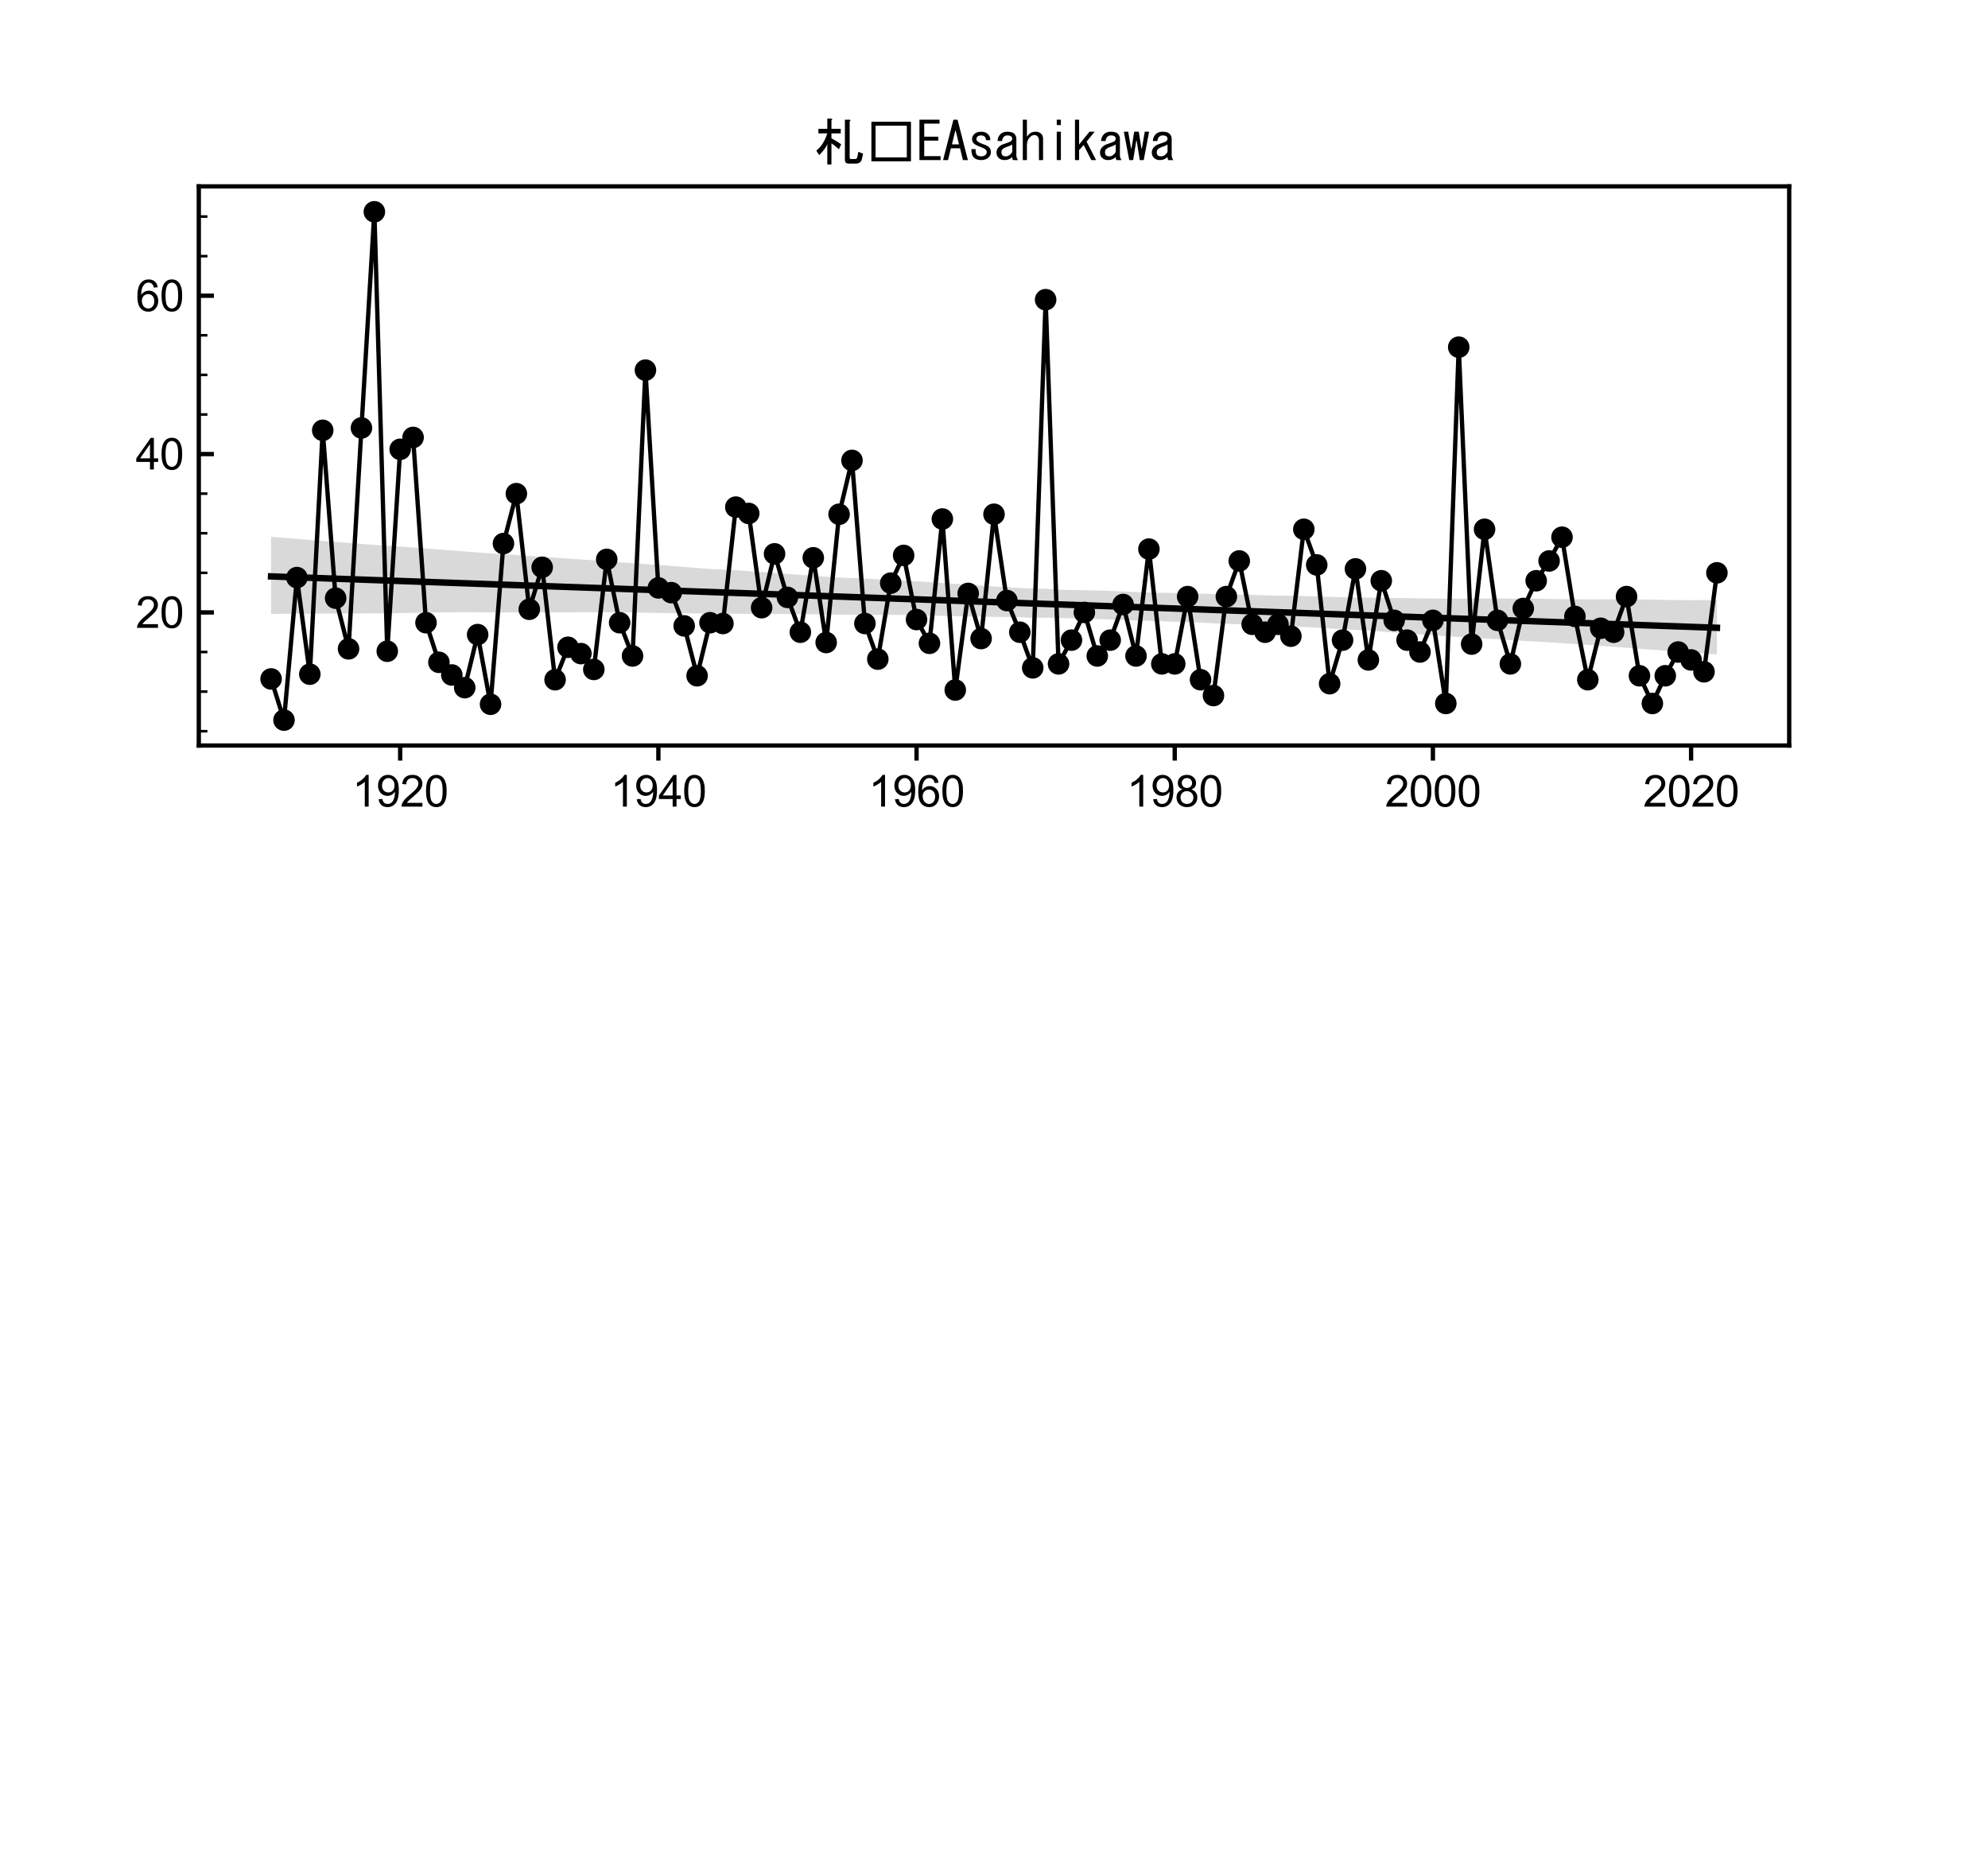 <?xml version="1.0" encoding="utf-8" standalone="no"?>
<!DOCTYPE svg PUBLIC "-//W3C//DTD SVG 1.1//EN"
  "http://www.w3.org/Graphics/SVG/1.1/DTD/svg11.dtd">
<svg xmlns:xlink="http://www.w3.org/1999/xlink" width="460.8pt" height="432pt" viewBox="0 0 460.8 432" xmlns="http://www.w3.org/2000/svg" version="1.1">
 <defs>
  <style type="text/css">*{stroke-linejoin: round; stroke-linecap: butt}</style>
 </defs>
 <g id="figure_1">
  <g id="patch_1">
   <path d="M 0 432 
L 460.8 432 
L 460.8 0 
L 0 0 
z
" style="fill: #ffffff"/>
  </g>
  <g id="axes_1">
   <g id="patch_2">
    <path d="M 46.08 172.8 
L 414.72 172.8 
L 414.72 43.2 
L 46.08 43.2 
z
" style="fill: #ffffff"/>
   </g>
   <g id="PathCollection_1">
    <defs>
     <path id="m4144cf0a30" style="stroke: #000000; stroke-opacity: 0.8"/>
    </defs>
    <g clip-path="url(#p2be57fe0b3)">
     <use xlink:href="#m4144cf0a30" x="62.836" y="157.366" style="fill-opacity: 0.8; stroke: #000000; stroke-opacity: 0.8"/>
     <use xlink:href="#m4144cf0a30" x="65.829" y="166.909" style="fill-opacity: 0.8; stroke: #000000; stroke-opacity: 0.8"/>
     <use xlink:href="#m4144cf0a30" x="68.821" y="133.876" style="fill-opacity: 0.8; stroke: #000000; stroke-opacity: 0.8"/>
     <use xlink:href="#m4144cf0a30" x="71.813" y="156.265" style="fill-opacity: 0.8; stroke: #000000; stroke-opacity: 0.8"/>
     <use xlink:href="#m4144cf0a30" x="74.805" y="99.742" style="fill-opacity: 0.8; stroke: #000000; stroke-opacity: 0.8"/>
     <use xlink:href="#m4144cf0a30" x="77.797" y="138.647" style="fill-opacity: 0.8; stroke: #000000; stroke-opacity: 0.8"/>
     <use xlink:href="#m4144cf0a30" x="80.79" y="150.393" style="fill-opacity: 0.8; stroke: #000000; stroke-opacity: 0.8"/>
     <use xlink:href="#m4144cf0a30" x="83.782" y="99.191" style="fill-opacity: 0.8; stroke: #000000; stroke-opacity: 0.8"/>
     <use xlink:href="#m4144cf0a30" x="86.774" y="49.091" style="fill-opacity: 0.8; stroke: #000000; stroke-opacity: 0.8"/>
     <use xlink:href="#m4144cf0a30" x="89.766" y="150.943" style="fill-opacity: 0.8; stroke: #000000; stroke-opacity: 0.8"/>
     <use xlink:href="#m4144cf0a30" x="92.758" y="104.146" style="fill-opacity: 0.8; stroke: #000000; stroke-opacity: 0.8"/>
     <use xlink:href="#m4144cf0a30" x="95.751" y="101.393" style="fill-opacity: 0.8; stroke: #000000; stroke-opacity: 0.8"/>
     <use xlink:href="#m4144cf0a30" x="98.743" y="144.336" style="fill-opacity: 0.8; stroke: #000000; stroke-opacity: 0.8"/>
     <use xlink:href="#m4144cf0a30" x="101.735" y="153.512" style="fill-opacity: 0.8; stroke: #000000; stroke-opacity: 0.8"/>
     <use xlink:href="#m4144cf0a30" x="104.727" y="156.449" style="fill-opacity: 0.8; stroke: #000000; stroke-opacity: 0.8"/>
     <use xlink:href="#m4144cf0a30" x="107.719" y="159.385" style="fill-opacity: 0.8; stroke: #000000; stroke-opacity: 0.8"/>
     <use xlink:href="#m4144cf0a30" x="110.712" y="147.089" style="fill-opacity: 0.8; stroke: #000000; stroke-opacity: 0.8"/>
     <use xlink:href="#m4144cf0a30" x="113.704" y="163.239" style="fill-opacity: 0.8; stroke: #000000; stroke-opacity: 0.8"/>
     <use xlink:href="#m4144cf0a30" x="116.696" y="125.985" style="fill-opacity: 0.8; stroke: #000000; stroke-opacity: 0.8"/>
     <use xlink:href="#m4144cf0a30" x="119.688" y="114.423" style="fill-opacity: 0.8; stroke: #000000; stroke-opacity: 0.8"/>
     <use xlink:href="#m4144cf0a30" x="122.681" y="141.217" style="fill-opacity: 0.8; stroke: #000000; stroke-opacity: 0.8"/>
     <use xlink:href="#m4144cf0a30" x="125.673" y="131.49" style="fill-opacity: 0.8; stroke: #000000; stroke-opacity: 0.8"/>
     <use xlink:href="#m4144cf0a30" x="128.665" y="157.55" style="fill-opacity: 0.8; stroke: #000000; stroke-opacity: 0.8"/>
     <use xlink:href="#m4144cf0a30" x="131.657" y="150.025" style="fill-opacity: 0.8; stroke: #000000; stroke-opacity: 0.8"/>
     <use xlink:href="#m4144cf0a30" x="134.649" y="151.494" style="fill-opacity: 0.8; stroke: #000000; stroke-opacity: 0.8"/>
     <use xlink:href="#m4144cf0a30" x="137.642" y="155.164" style="fill-opacity: 0.8; stroke: #000000; stroke-opacity: 0.8"/>
     <use xlink:href="#m4144cf0a30" x="140.634" y="129.655" style="fill-opacity: 0.8; stroke: #000000; stroke-opacity: 0.8"/>
     <use xlink:href="#m4144cf0a30" x="143.626" y="144.336" style="fill-opacity: 0.8; stroke: #000000; stroke-opacity: 0.8"/>
     <use xlink:href="#m4144cf0a30" x="146.618" y="152.044" style="fill-opacity: 0.8; stroke: #000000; stroke-opacity: 0.8"/>
     <use xlink:href="#m4144cf0a30" x="149.61" y="85.794" style="fill-opacity: 0.8; stroke: #000000; stroke-opacity: 0.8"/>
     <use xlink:href="#m4144cf0a30" x="152.603" y="136.262" style="fill-opacity: 0.8; stroke: #000000; stroke-opacity: 0.8"/>
     <use xlink:href="#m4144cf0a30" x="155.595" y="137.363" style="fill-opacity: 0.8; stroke: #000000; stroke-opacity: 0.8"/>
     <use xlink:href="#m4144cf0a30" x="158.587" y="145.071" style="fill-opacity: 0.8; stroke: #000000; stroke-opacity: 0.8"/>
     <use xlink:href="#m4144cf0a30" x="161.579" y="156.632" style="fill-opacity: 0.8; stroke: #000000; stroke-opacity: 0.8"/>
     <use xlink:href="#m4144cf0a30" x="164.571" y="144.336" style="fill-opacity: 0.8; stroke: #000000; stroke-opacity: 0.8"/>
     <use xlink:href="#m4144cf0a30" x="167.564" y="144.52" style="fill-opacity: 0.8; stroke: #000000; stroke-opacity: 0.8"/>
     <use xlink:href="#m4144cf0a30" x="170.556" y="117.543" style="fill-opacity: 0.8; stroke: #000000; stroke-opacity: 0.8"/>
     <use xlink:href="#m4144cf0a30" x="173.548" y="119.011" style="fill-opacity: 0.8; stroke: #000000; stroke-opacity: 0.8"/>
     <use xlink:href="#m4144cf0a30" x="176.54" y="140.85" style="fill-opacity: 0.8; stroke: #000000; stroke-opacity: 0.8"/>
     <use xlink:href="#m4144cf0a30" x="179.532" y="128.37" style="fill-opacity: 0.8; stroke: #000000; stroke-opacity: 0.8"/>
     <use xlink:href="#m4144cf0a30" x="182.525" y="138.464" style="fill-opacity: 0.8; stroke: #000000; stroke-opacity: 0.8"/>
     <use xlink:href="#m4144cf0a30" x="185.517" y="146.539" style="fill-opacity: 0.8; stroke: #000000; stroke-opacity: 0.8"/>
     <use xlink:href="#m4144cf0a30" x="188.509" y="129.288" style="fill-opacity: 0.8; stroke: #000000; stroke-opacity: 0.8"/>
     <use xlink:href="#m4144cf0a30" x="191.501" y="148.924" style="fill-opacity: 0.8; stroke: #000000; stroke-opacity: 0.8"/>
     <use xlink:href="#m4144cf0a30" x="194.494" y="119.195" style="fill-opacity: 0.8; stroke: #000000; stroke-opacity: 0.8"/>
     <use xlink:href="#m4144cf0a30" x="197.486" y="106.715" style="fill-opacity: 0.8; stroke: #000000; stroke-opacity: 0.8"/>
     <use xlink:href="#m4144cf0a30" x="200.478" y="144.52" style="fill-opacity: 0.8; stroke: #000000; stroke-opacity: 0.8"/>
     <use xlink:href="#m4144cf0a30" x="203.47" y="152.778" style="fill-opacity: 0.8; stroke: #000000; stroke-opacity: 0.8"/>
     <use xlink:href="#m4144cf0a30" x="206.462" y="135.161" style="fill-opacity: 0.8; stroke: #000000; stroke-opacity: 0.8"/>
     <use xlink:href="#m4144cf0a30" x="209.455" y="128.737" style="fill-opacity: 0.8; stroke: #000000; stroke-opacity: 0.8"/>
     <use xlink:href="#m4144cf0a30" x="212.447" y="143.602" style="fill-opacity: 0.8; stroke: #000000; stroke-opacity: 0.8"/>
     <use xlink:href="#m4144cf0a30" x="215.439" y="149.108" style="fill-opacity: 0.8; stroke: #000000; stroke-opacity: 0.8"/>
     <use xlink:href="#m4144cf0a30" x="218.431" y="120.296" style="fill-opacity: 0.8; stroke: #000000; stroke-opacity: 0.8"/>
     <use xlink:href="#m4144cf0a30" x="221.423" y="159.935" style="fill-opacity: 0.8; stroke: #000000; stroke-opacity: 0.8"/>
     <use xlink:href="#m4144cf0a30" x="224.416" y="137.546" style="fill-opacity: 0.8; stroke: #000000; stroke-opacity: 0.8"/>
     <use xlink:href="#m4144cf0a30" x="227.408" y="148.007" style="fill-opacity: 0.8; stroke: #000000; stroke-opacity: 0.8"/>
     <use xlink:href="#m4144cf0a30" x="230.4" y="119.195" style="fill-opacity: 0.8; stroke: #000000; stroke-opacity: 0.8"/>
     <use xlink:href="#m4144cf0a30" x="233.392" y="139.198" style="fill-opacity: 0.8; stroke: #000000; stroke-opacity: 0.8"/>
     <use xlink:href="#m4144cf0a30" x="236.384" y="146.539" style="fill-opacity: 0.8; stroke: #000000; stroke-opacity: 0.8"/>
     <use xlink:href="#m4144cf0a30" x="239.377" y="154.797" style="fill-opacity: 0.8; stroke: #000000; stroke-opacity: 0.8"/>
     <use xlink:href="#m4144cf0a30" x="242.369" y="69.461" style="fill-opacity: 0.8; stroke: #000000; stroke-opacity: 0.8"/>
     <use xlink:href="#m4144cf0a30" x="245.361" y="153.879" style="fill-opacity: 0.8; stroke: #000000; stroke-opacity: 0.8"/>
     <use xlink:href="#m4144cf0a30" x="248.353" y="148.374" style="fill-opacity: 0.8; stroke: #000000; stroke-opacity: 0.8"/>
     <use xlink:href="#m4144cf0a30" x="251.345" y="141.951" style="fill-opacity: 0.8; stroke: #000000; stroke-opacity: 0.8"/>
     <use xlink:href="#m4144cf0a30" x="254.338" y="152.044" style="fill-opacity: 0.8; stroke: #000000; stroke-opacity: 0.8"/>
     <use xlink:href="#m4144cf0a30" x="257.33" y="148.374" style="fill-opacity: 0.8; stroke: #000000; stroke-opacity: 0.8"/>
     <use xlink:href="#m4144cf0a30" x="260.322" y="140.116" style="fill-opacity: 0.8; stroke: #000000; stroke-opacity: 0.8"/>
     <use xlink:href="#m4144cf0a30" x="263.314" y="152.044" style="fill-opacity: 0.8; stroke: #000000; stroke-opacity: 0.8"/>
     <use xlink:href="#m4144cf0a30" x="266.306" y="127.269" style="fill-opacity: 0.8; stroke: #000000; stroke-opacity: 0.8"/>
     <use xlink:href="#m4144cf0a30" x="269.299" y="153.879" style="fill-opacity: 0.8; stroke: #000000; stroke-opacity: 0.8"/>
     <use xlink:href="#m4144cf0a30" x="272.291" y="153.879" style="fill-opacity: 0.8; stroke: #000000; stroke-opacity: 0.8"/>
     <use xlink:href="#m4144cf0a30" x="275.283" y="138.28" style="fill-opacity: 0.8; stroke: #000000; stroke-opacity: 0.8"/>
     <use xlink:href="#m4144cf0a30" x="278.275" y="157.55" style="fill-opacity: 0.8; stroke: #000000; stroke-opacity: 0.8"/>
     <use xlink:href="#m4144cf0a30" x="281.268" y="161.22" style="fill-opacity: 0.8; stroke: #000000; stroke-opacity: 0.8"/>
     <use xlink:href="#m4144cf0a30" x="284.26" y="138.28" style="fill-opacity: 0.8; stroke: #000000; stroke-opacity: 0.8"/>
     <use xlink:href="#m4144cf0a30" x="287.252" y="130.022" style="fill-opacity: 0.8; stroke: #000000; stroke-opacity: 0.8"/>
     <use xlink:href="#m4144cf0a30" x="290.244" y="144.703" style="fill-opacity: 0.8; stroke: #000000; stroke-opacity: 0.8"/>
     <use xlink:href="#m4144cf0a30" x="293.236" y="146.539" style="fill-opacity: 0.8; stroke: #000000; stroke-opacity: 0.8"/>
     <use xlink:href="#m4144cf0a30" x="296.229" y="144.703" style="fill-opacity: 0.8; stroke: #000000; stroke-opacity: 0.8"/>
     <use xlink:href="#m4144cf0a30" x="299.221" y="147.456" style="fill-opacity: 0.8; stroke: #000000; stroke-opacity: 0.8"/>
     <use xlink:href="#m4144cf0a30" x="302.213" y="122.681" style="fill-opacity: 0.8; stroke: #000000; stroke-opacity: 0.8"/>
     <use xlink:href="#m4144cf0a30" x="305.205" y="130.94" style="fill-opacity: 0.8; stroke: #000000; stroke-opacity: 0.8"/>
     <use xlink:href="#m4144cf0a30" x="308.197" y="158.467" style="fill-opacity: 0.8; stroke: #000000; stroke-opacity: 0.8"/>
     <use xlink:href="#m4144cf0a30" x="311.19" y="148.374" style="fill-opacity: 0.8; stroke: #000000; stroke-opacity: 0.8"/>
     <use xlink:href="#m4144cf0a30" x="314.182" y="131.857" style="fill-opacity: 0.8; stroke: #000000; stroke-opacity: 0.8"/>
     <use xlink:href="#m4144cf0a30" x="317.174" y="152.962" style="fill-opacity: 0.8; stroke: #000000; stroke-opacity: 0.8"/>
     <use xlink:href="#m4144cf0a30" x="320.166" y="134.61" style="fill-opacity: 0.8; stroke: #000000; stroke-opacity: 0.8"/>
     <use xlink:href="#m4144cf0a30" x="323.158" y="143.786" style="fill-opacity: 0.8; stroke: #000000; stroke-opacity: 0.8"/>
     <use xlink:href="#m4144cf0a30" x="326.151" y="148.374" style="fill-opacity: 0.8; stroke: #000000; stroke-opacity: 0.8"/>
     <use xlink:href="#m4144cf0a30" x="329.143" y="151.127" style="fill-opacity: 0.8; stroke: #000000; stroke-opacity: 0.8"/>
     <use xlink:href="#m4144cf0a30" x="332.135" y="143.786" style="fill-opacity: 0.8; stroke: #000000; stroke-opacity: 0.8"/>
     <use xlink:href="#m4144cf0a30" x="335.127" y="163.055" style="fill-opacity: 0.8; stroke: #000000; stroke-opacity: 0.8"/>
     <use xlink:href="#m4144cf0a30" x="338.119" y="80.472" style="fill-opacity: 0.8; stroke: #000000; stroke-opacity: 0.8"/>
     <use xlink:href="#m4144cf0a30" x="341.112" y="149.291" style="fill-opacity: 0.8; stroke: #000000; stroke-opacity: 0.8"/>
     <use xlink:href="#m4144cf0a30" x="344.104" y="122.681" style="fill-opacity: 0.8; stroke: #000000; stroke-opacity: 0.8"/>
     <use xlink:href="#m4144cf0a30" x="347.096" y="143.786" style="fill-opacity: 0.8; stroke: #000000; stroke-opacity: 0.8"/>
     <use xlink:href="#m4144cf0a30" x="350.088" y="153.879" style="fill-opacity: 0.8; stroke: #000000; stroke-opacity: 0.8"/>
     <use xlink:href="#m4144cf0a30" x="353.081" y="141.033" style="fill-opacity: 0.8; stroke: #000000; stroke-opacity: 0.8"/>
     <use xlink:href="#m4144cf0a30" x="356.073" y="134.61" style="fill-opacity: 0.8; stroke: #000000; stroke-opacity: 0.8"/>
     <use xlink:href="#m4144cf0a30" x="359.065" y="130.022" style="fill-opacity: 0.8; stroke: #000000; stroke-opacity: 0.8"/>
     <use xlink:href="#m4144cf0a30" x="362.057" y="124.517" style="fill-opacity: 0.8; stroke: #000000; stroke-opacity: 0.8"/>
     <use xlink:href="#m4144cf0a30" x="365.049" y="142.868" style="fill-opacity: 0.8; stroke: #000000; stroke-opacity: 0.8"/>
     <use xlink:href="#m4144cf0a30" x="368.042" y="157.55" style="fill-opacity: 0.8; stroke: #000000; stroke-opacity: 0.8"/>
     <use xlink:href="#m4144cf0a30" x="371.034" y="145.621" style="fill-opacity: 0.8; stroke: #000000; stroke-opacity: 0.8"/>
     <use xlink:href="#m4144cf0a30" x="374.026" y="146.539" style="fill-opacity: 0.8; stroke: #000000; stroke-opacity: 0.8"/>
     <use xlink:href="#m4144cf0a30" x="377.018" y="138.28" style="fill-opacity: 0.8; stroke: #000000; stroke-opacity: 0.8"/>
     <use xlink:href="#m4144cf0a30" x="380.01" y="156.632" style="fill-opacity: 0.8; stroke: #000000; stroke-opacity: 0.8"/>
     <use xlink:href="#m4144cf0a30" x="383.003" y="163.055" style="fill-opacity: 0.8; stroke: #000000; stroke-opacity: 0.8"/>
     <use xlink:href="#m4144cf0a30" x="385.995" y="156.632" style="fill-opacity: 0.8; stroke: #000000; stroke-opacity: 0.8"/>
     <use xlink:href="#m4144cf0a30" x="388.987" y="151.127" style="fill-opacity: 0.8; stroke: #000000; stroke-opacity: 0.8"/>
     <use xlink:href="#m4144cf0a30" x="391.979" y="152.962" style="fill-opacity: 0.8; stroke: #000000; stroke-opacity: 0.8"/>
     <use xlink:href="#m4144cf0a30" x="394.971" y="155.715" style="fill-opacity: 0.8; stroke: #000000; stroke-opacity: 0.8"/>
     <use xlink:href="#m4144cf0a30" x="397.964" y="132.775" style="fill-opacity: 0.8; stroke: #000000; stroke-opacity: 0.8"/>
    </g>
   </g>
   <g id="PolyCollection_1">
    <path d="M 62.836 124.425 
L 62.836 142.292 
L 66.221 142.273 
L 69.607 142.254 
L 72.992 142.235 
L 76.377 142.215 
L 79.762 142.196 
L 83.147 142.177 
L 86.532 142.158 
L 89.917 142.139 
L 93.302 142.098 
L 96.688 142.044 
L 100.073 141.989 
L 103.458 141.934 
L 106.843 141.895 
L 110.228 141.917 
L 113.613 141.939 
L 116.998 141.961 
L 120.383 141.967 
L 123.769 141.974 
L 127.154 141.957 
L 130.539 141.938 
L 133.924 141.919 
L 137.309 141.901 
L 140.694 141.924 
L 144.079 141.924 
L 147.464 141.966 
L 150.85 142.04 
L 154.235 142.094 
L 157.62 142.134 
L 161.005 142.174 
L 164.39 142.213 
L 167.775 142.236 
L 171.16 142.255 
L 174.545 142.297 
L 177.931 142.318 
L 181.316 142.293 
L 184.701 142.352 
L 188.086 142.366 
L 191.471 142.419 
L 194.856 142.466 
L 198.241 142.511 
L 201.626 142.534 
L 205.012 142.523 
L 208.397 142.531 
L 211.782 142.603 
L 215.167 142.657 
L 218.552 142.748 
L 221.937 142.835 
L 225.322 142.914 
L 228.707 142.96 
L 232.093 143.001 
L 235.478 143.044 
L 238.863 143.168 
L 242.248 143.172 
L 245.633 143.219 
L 249.018 143.33 
L 252.403 143.441 
L 255.788 143.529 
L 259.174 143.667 
L 262.559 143.78 
L 265.944 143.888 
L 269.329 143.996 
L 272.714 144.14 
L 276.099 144.215 
L 279.484 144.373 
L 282.869 144.536 
L 286.255 144.667 
L 289.64 144.798 
L 293.025 144.93 
L 296.41 145.086 
L 299.795 145.243 
L 303.18 145.374 
L 306.565 145.586 
L 309.95 145.782 
L 313.336 145.96 
L 316.721 146.146 
L 320.106 146.369 
L 323.491 146.639 
L 326.876 146.893 
L 330.261 147.125 
L 333.646 147.342 
L 337.031 147.587 
L 340.417 147.787 
L 343.802 147.985 
L 347.187 148.17 
L 350.572 148.384 
L 353.957 148.584 
L 357.342 148.784 
L 360.727 148.984 
L 364.112 149.207 
L 367.498 149.45 
L 370.883 149.694 
L 374.268 149.94 
L 377.653 150.186 
L 381.038 150.45 
L 384.423 150.707 
L 387.808 150.971 
L 391.193 151.184 
L 394.579 151.433 
L 397.964 151.683 
L 397.964 139.093 
L 397.964 139.093 
L 394.579 139.101 
L 391.193 139.108 
L 387.808 139.071 
L 384.423 139.011 
L 381.038 138.952 
L 377.653 138.898 
L 374.268 138.912 
L 370.883 138.924 
L 367.498 138.935 
L 364.112 138.907 
L 360.727 138.851 
L 357.342 138.79 
L 353.957 138.73 
L 350.572 138.757 
L 347.187 138.72 
L 343.802 138.728 
L 340.417 138.744 
L 337.031 138.76 
L 333.646 138.742 
L 330.261 138.7 
L 326.876 138.659 
L 323.491 138.617 
L 320.106 138.538 
L 316.721 138.504 
L 313.336 138.474 
L 309.95 138.406 
L 306.565 138.275 
L 303.18 138.178 
L 299.795 138.067 
L 296.41 138.066 
L 293.025 137.986 
L 289.64 137.868 
L 286.255 137.785 
L 282.869 137.747 
L 279.484 137.634 
L 276.099 137.518 
L 272.714 137.45 
L 269.329 137.412 
L 265.944 137.302 
L 262.559 137.202 
L 259.174 137.043 
L 255.788 136.902 
L 252.403 136.837 
L 249.018 136.759 
L 245.633 136.683 
L 242.248 136.442 
L 238.863 136.392 
L 235.478 136.24 
L 232.093 136.038 
L 228.707 135.837 
L 225.322 135.607 
L 221.937 135.363 
L 218.552 135.137 
L 215.167 134.905 
L 211.782 134.714 
L 208.397 134.494 
L 205.012 134.325 
L 201.626 134.167 
L 198.241 134.016 
L 194.856 133.892 
L 191.471 133.672 
L 188.086 133.448 
L 184.701 133.18 
L 181.316 132.932 
L 177.931 132.686 
L 174.545 132.458 
L 171.16 132.21 
L 167.775 132.021 
L 164.39 131.868 
L 161.005 131.61 
L 157.62 131.332 
L 154.235 131.065 
L 150.85 130.829 
L 147.464 130.575 
L 144.079 130.368 
L 140.694 130.075 
L 137.309 129.855 
L 133.924 129.638 
L 130.539 129.392 
L 127.154 129.163 
L 123.769 128.935 
L 120.383 128.694 
L 116.998 128.467 
L 113.613 128.251 
L 110.228 128.011 
L 106.843 127.752 
L 103.458 127.495 
L 100.073 127.237 
L 96.688 126.977 
L 93.302 126.729 
L 89.917 126.513 
L 86.532 126.283 
L 83.147 126.016 
L 79.762 125.75 
L 76.377 125.492 
L 72.992 125.247 
L 69.607 124.964 
L 66.221 124.694 
L 62.836 124.425 
z
" clip-path="url(#p2be57fe0b3)" style="fill-opacity: 0.15"/>
   </g>
   <g id="matplotlib.axis_1">
    <g id="xtick_1">
     <g id="line2d_1">
      <defs>
       <path id="mc9737dc8a9" d="M 0 0 
L 0 3.5 
" style="stroke: #000000"/>
      </defs>
      <g>
       <use xlink:href="#mc9737dc8a9" x="92.758" y="172.8" style="stroke: #000000"/>
      </g>
     </g>
     <g id="text_1">
      <!-- 1920 -->
      <g transform="translate(81.637 186.958)scale(0.1 -0.1)">
       <defs>
        <path id="ArialMT-31" d="M 2384 0 
L 1822 0 
L 1822 3584 
Q 1619 3391 1289 3197 
Q 959 3003 697 2906 
L 697 3450 
Q 1169 3672 1522 3987 
Q 1875 4303 2022 4600 
L 2384 4600 
L 2384 0 
z
" transform="scale(0.016)"/>
        <path id="ArialMT-39" d="M 350 1059 
L 891 1109 
Q 959 728 1153 556 
Q 1347 384 1650 384 
Q 1909 384 2104 503 
Q 2300 622 2425 820 
Q 2550 1019 2634 1356 
Q 2719 1694 2719 2044 
Q 2719 2081 2716 2156 
Q 2547 1888 2255 1720 
Q 1963 1553 1622 1553 
Q 1053 1553 659 1965 
Q 266 2378 266 3053 
Q 266 3750 677 4175 
Q 1088 4600 1706 4600 
Q 2153 4600 2523 4359 
Q 2894 4119 3086 3673 
Q 3278 3228 3278 2384 
Q 3278 1506 3087 986 
Q 2897 466 2520 194 
Q 2144 -78 1638 -78 
Q 1100 -78 759 220 
Q 419 519 350 1059 
z
M 2653 3081 
Q 2653 3566 2395 3850 
Q 2138 4134 1775 4134 
Q 1400 4134 1122 3828 
Q 844 3522 844 3034 
Q 844 2597 1108 2323 
Q 1372 2050 1759 2050 
Q 2150 2050 2401 2323 
Q 2653 2597 2653 3081 
z
" transform="scale(0.016)"/>
        <path id="ArialMT-32" d="M 3222 541 
L 3222 0 
L 194 0 
Q 188 203 259 391 
Q 375 700 629 1000 
Q 884 1300 1366 1694 
Q 2113 2306 2375 2664 
Q 2638 3022 2638 3341 
Q 2638 3675 2398 3904 
Q 2159 4134 1775 4134 
Q 1369 4134 1125 3890 
Q 881 3647 878 3216 
L 300 3275 
Q 359 3922 746 4261 
Q 1134 4600 1788 4600 
Q 2447 4600 2831 4234 
Q 3216 3869 3216 3328 
Q 3216 3053 3103 2787 
Q 2991 2522 2730 2228 
Q 2469 1934 1863 1422 
Q 1356 997 1212 845 
Q 1069 694 975 541 
L 3222 541 
z
" transform="scale(0.016)"/>
        <path id="ArialMT-30" d="M 266 2259 
Q 266 3072 433 3567 
Q 600 4063 929 4331 
Q 1259 4600 1759 4600 
Q 2128 4600 2406 4451 
Q 2684 4303 2865 4023 
Q 3047 3744 3150 3342 
Q 3253 2941 3253 2259 
Q 3253 1453 3087 958 
Q 2922 463 2592 192 
Q 2263 -78 1759 -78 
Q 1097 -78 719 397 
Q 266 969 266 2259 
z
M 844 2259 
Q 844 1131 1108 757 
Q 1372 384 1759 384 
Q 2147 384 2411 759 
Q 2675 1134 2675 2259 
Q 2675 3391 2411 3762 
Q 2147 4134 1753 4134 
Q 1366 4134 1134 3806 
Q 844 3388 844 2259 
z
" transform="scale(0.016)"/>
       </defs>
       <use xlink:href="#ArialMT-31"/>
       <use xlink:href="#ArialMT-39" x="55.615"/>
       <use xlink:href="#ArialMT-32" x="111.23"/>
       <use xlink:href="#ArialMT-30" x="166.846"/>
      </g>
     </g>
    </g>
    <g id="xtick_2">
     <g id="line2d_2">
      <g>
       <use xlink:href="#mc9737dc8a9" x="152.603" y="172.8" style="stroke: #000000"/>
      </g>
     </g>
     <g id="text_2">
      <!-- 1940 -->
      <g transform="translate(141.481 186.958)scale(0.1 -0.1)">
       <defs>
        <path id="ArialMT-34" d="M 2069 0 
L 2069 1097 
L 81 1097 
L 81 1613 
L 2172 4581 
L 2631 4581 
L 2631 1613 
L 3250 1613 
L 3250 1097 
L 2631 1097 
L 2631 0 
L 2069 0 
z
M 2069 1613 
L 2069 3678 
L 634 1613 
L 2069 1613 
z
" transform="scale(0.016)"/>
       </defs>
       <use xlink:href="#ArialMT-31"/>
       <use xlink:href="#ArialMT-39" x="55.615"/>
       <use xlink:href="#ArialMT-34" x="111.23"/>
       <use xlink:href="#ArialMT-30" x="166.846"/>
      </g>
     </g>
    </g>
    <g id="xtick_3">
     <g id="line2d_3">
      <g>
       <use xlink:href="#mc9737dc8a9" x="212.447" y="172.8" style="stroke: #000000"/>
      </g>
     </g>
     <g id="text_3">
      <!-- 1960 -->
      <g transform="translate(201.325 186.958)scale(0.1 -0.1)">
       <defs>
        <path id="ArialMT-36" d="M 3184 3459 
L 2625 3416 
Q 2550 3747 2413 3897 
Q 2184 4138 1850 4138 
Q 1581 4138 1378 3988 
Q 1113 3794 959 3422 
Q 806 3050 800 2363 
Q 1003 2672 1297 2822 
Q 1591 2972 1913 2972 
Q 2475 2972 2870 2558 
Q 3266 2144 3266 1488 
Q 3266 1056 3080 686 
Q 2894 316 2569 119 
Q 2244 -78 1831 -78 
Q 1128 -78 684 439 
Q 241 956 241 2144 
Q 241 3472 731 4075 
Q 1159 4600 1884 4600 
Q 2425 4600 2770 4297 
Q 3116 3994 3184 3459 
z
M 888 1484 
Q 888 1194 1011 928 
Q 1134 663 1356 523 
Q 1578 384 1822 384 
Q 2178 384 2434 671 
Q 2691 959 2691 1453 
Q 2691 1928 2437 2201 
Q 2184 2475 1800 2475 
Q 1419 2475 1153 2201 
Q 888 1928 888 1484 
z
" transform="scale(0.016)"/>
       </defs>
       <use xlink:href="#ArialMT-31"/>
       <use xlink:href="#ArialMT-39" x="55.615"/>
       <use xlink:href="#ArialMT-36" x="111.23"/>
       <use xlink:href="#ArialMT-30" x="166.846"/>
      </g>
     </g>
    </g>
    <g id="xtick_4">
     <g id="line2d_4">
      <g>
       <use xlink:href="#mc9737dc8a9" x="272.291" y="172.8" style="stroke: #000000"/>
      </g>
     </g>
     <g id="text_4">
      <!-- 1980 -->
      <g transform="translate(261.169 186.958)scale(0.1 -0.1)">
       <defs>
        <path id="ArialMT-38" d="M 1131 2484 
Q 781 2613 612 2850 
Q 444 3088 444 3419 
Q 444 3919 803 4259 
Q 1163 4600 1759 4600 
Q 2359 4600 2725 4251 
Q 3091 3903 3091 3403 
Q 3091 3084 2923 2848 
Q 2756 2613 2416 2484 
Q 2838 2347 3058 2040 
Q 3278 1734 3278 1309 
Q 3278 722 2862 322 
Q 2447 -78 1769 -78 
Q 1091 -78 675 323 
Q 259 725 259 1325 
Q 259 1772 486 2073 
Q 713 2375 1131 2484 
z
M 1019 3438 
Q 1019 3113 1228 2906 
Q 1438 2700 1772 2700 
Q 2097 2700 2305 2904 
Q 2513 3109 2513 3406 
Q 2513 3716 2298 3927 
Q 2084 4138 1766 4138 
Q 1444 4138 1231 3931 
Q 1019 3725 1019 3438 
z
M 838 1322 
Q 838 1081 952 856 
Q 1066 631 1291 507 
Q 1516 384 1775 384 
Q 2178 384 2440 643 
Q 2703 903 2703 1303 
Q 2703 1709 2433 1975 
Q 2163 2241 1756 2241 
Q 1359 2241 1098 1978 
Q 838 1716 838 1322 
z
" transform="scale(0.016)"/>
       </defs>
       <use xlink:href="#ArialMT-31"/>
       <use xlink:href="#ArialMT-39" x="55.615"/>
       <use xlink:href="#ArialMT-38" x="111.23"/>
       <use xlink:href="#ArialMT-30" x="166.846"/>
      </g>
     </g>
    </g>
    <g id="xtick_5">
     <g id="line2d_5">
      <g>
       <use xlink:href="#mc9737dc8a9" x="332.135" y="172.8" style="stroke: #000000"/>
      </g>
     </g>
     <g id="text_5">
      <!-- 2000 -->
      <g transform="translate(321.013 186.958)scale(0.1 -0.1)">
       <use xlink:href="#ArialMT-32"/>
       <use xlink:href="#ArialMT-30" x="55.615"/>
       <use xlink:href="#ArialMT-30" x="111.23"/>
       <use xlink:href="#ArialMT-30" x="166.846"/>
      </g>
     </g>
    </g>
    <g id="xtick_6">
     <g id="line2d_6">
      <g>
       <use xlink:href="#mc9737dc8a9" x="391.979" y="172.8" style="stroke: #000000"/>
      </g>
     </g>
     <g id="text_6">
      <!-- 2020 -->
      <g transform="translate(380.857 186.958)scale(0.1 -0.1)">
       <use xlink:href="#ArialMT-32"/>
       <use xlink:href="#ArialMT-30" x="55.615"/>
       <use xlink:href="#ArialMT-32" x="111.23"/>
       <use xlink:href="#ArialMT-30" x="166.846"/>
      </g>
     </g>
    </g>
   </g>
   <g id="matplotlib.axis_2">
    <g id="ytick_1">
     <g id="line2d_7">
      <defs>
       <path id="m1b6585d4cd" d="M 0 0 
L 3.5 0 
" style="stroke: #000000"/>
      </defs>
      <g>
       <use xlink:href="#m1b6585d4cd" x="46.08" y="141.951" style="stroke: #000000"/>
      </g>
     </g>
     <g id="text_7">
      <!-- 20 -->
      <g transform="translate(31.458 145.53)scale(0.1 -0.1)">
       <use xlink:href="#ArialMT-32"/>
       <use xlink:href="#ArialMT-30" x="55.615"/>
      </g>
     </g>
    </g>
    <g id="ytick_2">
     <g id="line2d_8">
      <g>
       <use xlink:href="#m1b6585d4cd" x="46.08" y="105.247" style="stroke: #000000"/>
      </g>
     </g>
     <g id="text_8">
      <!-- 40 -->
      <g transform="translate(31.458 108.826)scale(0.1 -0.1)">
       <use xlink:href="#ArialMT-34"/>
       <use xlink:href="#ArialMT-30" x="55.615"/>
      </g>
     </g>
    </g>
    <g id="ytick_3">
     <g id="line2d_9">
      <g>
       <use xlink:href="#m1b6585d4cd" x="46.08" y="68.544" style="stroke: #000000"/>
      </g>
     </g>
     <g id="text_9">
      <!-- 60 -->
      <g transform="translate(31.458 72.123)scale(0.1 -0.1)">
       <use xlink:href="#ArialMT-36"/>
       <use xlink:href="#ArialMT-30" x="55.615"/>
      </g>
     </g>
    </g>
    <g id="ytick_4">
     <g id="line2d_10">
      <defs>
       <path id="mb255a4b797" d="M 0 0 
L 2 0 
" style="stroke: #000000; stroke-width: 0.6"/>
      </defs>
      <g>
       <use xlink:href="#mb255a4b797" x="46.08" y="169.478" style="stroke: #000000; stroke-width: 0.6"/>
      </g>
     </g>
    </g>
    <g id="ytick_5">
     <g id="line2d_11">
      <g>
       <use xlink:href="#mb255a4b797" x="46.08" y="160.302" style="stroke: #000000; stroke-width: 0.6"/>
      </g>
     </g>
    </g>
    <g id="ytick_6">
     <g id="line2d_12">
      <g>
       <use xlink:href="#mb255a4b797" x="46.08" y="151.127" style="stroke: #000000; stroke-width: 0.6"/>
      </g>
     </g>
    </g>
    <g id="ytick_7">
     <g id="line2d_13">
      <g>
       <use xlink:href="#mb255a4b797" x="46.08" y="132.775" style="stroke: #000000; stroke-width: 0.6"/>
      </g>
     </g>
    </g>
    <g id="ytick_8">
     <g id="line2d_14">
      <g>
       <use xlink:href="#mb255a4b797" x="46.08" y="123.599" style="stroke: #000000; stroke-width: 0.6"/>
      </g>
     </g>
    </g>
    <g id="ytick_9">
     <g id="line2d_15">
      <g>
       <use xlink:href="#mb255a4b797" x="46.08" y="114.423" style="stroke: #000000; stroke-width: 0.6"/>
      </g>
     </g>
    </g>
    <g id="ytick_10">
     <g id="line2d_16">
      <g>
       <use xlink:href="#mb255a4b797" x="46.08" y="96.071" style="stroke: #000000; stroke-width: 0.6"/>
      </g>
     </g>
    </g>
    <g id="ytick_11">
     <g id="line2d_17">
      <g>
       <use xlink:href="#mb255a4b797" x="46.08" y="86.895" style="stroke: #000000; stroke-width: 0.6"/>
      </g>
     </g>
    </g>
    <g id="ytick_12">
     <g id="line2d_18">
      <g>
       <use xlink:href="#mb255a4b797" x="46.08" y="77.72" style="stroke: #000000; stroke-width: 0.6"/>
      </g>
     </g>
    </g>
    <g id="ytick_13">
     <g id="line2d_19">
      <g>
       <use xlink:href="#mb255a4b797" x="46.08" y="59.368" style="stroke: #000000; stroke-width: 0.6"/>
      </g>
     </g>
    </g>
    <g id="ytick_14">
     <g id="line2d_20">
      <g>
       <use xlink:href="#mb255a4b797" x="46.08" y="50.192" style="stroke: #000000; stroke-width: 0.6"/>
      </g>
     </g>
    </g>
   </g>
   <g id="line2d_21">
    <path d="M 62.836 157.366 
L 65.829 166.909 
L 68.821 133.876 
L 71.813 156.265 
L 74.805 99.742 
L 77.797 138.647 
L 80.79 150.393 
L 83.782 99.191 
L 86.774 49.091 
L 89.766 150.943 
L 92.758 104.146 
L 95.751 101.393 
L 98.743 144.336 
L 101.735 153.512 
L 104.727 156.449 
L 107.719 159.385 
L 110.712 147.089 
L 113.704 163.239 
L 116.696 125.985 
L 119.688 114.423 
L 122.681 141.217 
L 125.673 131.49 
L 128.665 157.55 
L 131.657 150.025 
L 134.649 151.494 
L 137.642 155.164 
L 140.634 129.655 
L 143.626 144.336 
L 146.618 152.044 
L 149.61 85.794 
L 152.603 136.262 
L 155.595 137.363 
L 158.587 145.071 
L 161.579 156.632 
L 164.571 144.336 
L 167.564 144.52 
L 170.556 117.543 
L 173.548 119.011 
L 176.54 140.85 
L 179.532 128.37 
L 182.525 138.464 
L 185.517 146.539 
L 188.509 129.288 
L 191.501 148.924 
L 194.494 119.195 
L 197.486 106.715 
L 200.478 144.52 
L 203.47 152.778 
L 206.462 135.161 
L 209.455 128.737 
L 212.447 143.602 
L 215.439 149.108 
L 218.431 120.296 
L 221.423 159.935 
L 224.416 137.546 
L 227.408 148.007 
L 230.4 119.195 
L 233.392 139.198 
L 236.384 146.539 
L 239.377 154.797 
L 242.369 69.461 
L 245.361 153.879 
L 248.353 148.374 
L 251.345 141.951 
L 254.338 152.044 
L 257.33 148.374 
L 260.322 140.116 
L 263.314 152.044 
L 266.306 127.269 
L 269.299 153.879 
L 272.291 153.879 
L 275.283 138.28 
L 278.275 157.55 
L 281.268 161.22 
L 284.26 138.28 
L 287.252 130.022 
L 290.244 144.703 
L 293.236 146.539 
L 296.229 144.703 
L 299.221 147.456 
L 302.213 122.681 
L 305.205 130.94 
L 308.197 158.467 
L 311.19 148.374 
L 314.182 131.857 
L 317.174 152.962 
L 320.166 134.61 
L 323.158 143.786 
L 326.151 148.374 
L 329.143 151.127 
L 332.135 143.786 
L 335.127 163.055 
L 338.119 80.472 
L 341.112 149.291 
L 344.104 122.681 
L 347.096 143.786 
L 350.088 153.879 
L 353.081 141.033 
L 356.073 134.61 
L 359.065 130.022 
L 362.057 124.517 
L 365.049 142.868 
L 368.042 157.55 
L 371.034 145.621 
L 374.026 146.539 
L 377.018 138.28 
L 380.01 156.632 
L 383.003 163.055 
L 385.995 156.632 
L 388.987 151.127 
L 391.979 152.962 
L 394.971 155.715 
L 397.964 132.775 
" clip-path="url(#p2be57fe0b3)" style="fill: none; stroke: #000000; stroke-linecap: square"/>
    <defs>
     <path id="m95a0f0209a" d="M 0 2 
C 0.53 2 1.039 1.789 1.414 1.414 
C 1.789 1.039 2 0.53 2 0 
C 2 -0.53 1.789 -1.039 1.414 -1.414 
C 1.039 -1.789 0.53 -2 0 -2 
C -0.53 -2 -1.039 -1.789 -1.414 -1.414 
C -1.789 -1.039 -2 -0.53 -2 0 
C -2 0.53 -1.789 1.039 -1.414 1.414 
C -1.039 1.789 -0.53 2 0 2 
z
" style="stroke: #000000"/>
    </defs>
    <g clip-path="url(#p2be57fe0b3)">
     <use xlink:href="#m95a0f0209a" x="62.836" y="157.366" style="stroke: #000000"/>
     <use xlink:href="#m95a0f0209a" x="65.829" y="166.909" style="stroke: #000000"/>
     <use xlink:href="#m95a0f0209a" x="68.821" y="133.876" style="stroke: #000000"/>
     <use xlink:href="#m95a0f0209a" x="71.813" y="156.265" style="stroke: #000000"/>
     <use xlink:href="#m95a0f0209a" x="74.805" y="99.742" style="stroke: #000000"/>
     <use xlink:href="#m95a0f0209a" x="77.797" y="138.647" style="stroke: #000000"/>
     <use xlink:href="#m95a0f0209a" x="80.79" y="150.393" style="stroke: #000000"/>
     <use xlink:href="#m95a0f0209a" x="83.782" y="99.191" style="stroke: #000000"/>
     <use xlink:href="#m95a0f0209a" x="86.774" y="49.091" style="stroke: #000000"/>
     <use xlink:href="#m95a0f0209a" x="89.766" y="150.943" style="stroke: #000000"/>
     <use xlink:href="#m95a0f0209a" x="92.758" y="104.146" style="stroke: #000000"/>
     <use xlink:href="#m95a0f0209a" x="95.751" y="101.393" style="stroke: #000000"/>
     <use xlink:href="#m95a0f0209a" x="98.743" y="144.336" style="stroke: #000000"/>
     <use xlink:href="#m95a0f0209a" x="101.735" y="153.512" style="stroke: #000000"/>
     <use xlink:href="#m95a0f0209a" x="104.727" y="156.449" style="stroke: #000000"/>
     <use xlink:href="#m95a0f0209a" x="107.719" y="159.385" style="stroke: #000000"/>
     <use xlink:href="#m95a0f0209a" x="110.712" y="147.089" style="stroke: #000000"/>
     <use xlink:href="#m95a0f0209a" x="113.704" y="163.239" style="stroke: #000000"/>
     <use xlink:href="#m95a0f0209a" x="116.696" y="125.985" style="stroke: #000000"/>
     <use xlink:href="#m95a0f0209a" x="119.688" y="114.423" style="stroke: #000000"/>
     <use xlink:href="#m95a0f0209a" x="122.681" y="141.217" style="stroke: #000000"/>
     <use xlink:href="#m95a0f0209a" x="125.673" y="131.49" style="stroke: #000000"/>
     <use xlink:href="#m95a0f0209a" x="128.665" y="157.55" style="stroke: #000000"/>
     <use xlink:href="#m95a0f0209a" x="131.657" y="150.025" style="stroke: #000000"/>
     <use xlink:href="#m95a0f0209a" x="134.649" y="151.494" style="stroke: #000000"/>
     <use xlink:href="#m95a0f0209a" x="137.642" y="155.164" style="stroke: #000000"/>
     <use xlink:href="#m95a0f0209a" x="140.634" y="129.655" style="stroke: #000000"/>
     <use xlink:href="#m95a0f0209a" x="143.626" y="144.336" style="stroke: #000000"/>
     <use xlink:href="#m95a0f0209a" x="146.618" y="152.044" style="stroke: #000000"/>
     <use xlink:href="#m95a0f0209a" x="149.61" y="85.794" style="stroke: #000000"/>
     <use xlink:href="#m95a0f0209a" x="152.603" y="136.262" style="stroke: #000000"/>
     <use xlink:href="#m95a0f0209a" x="155.595" y="137.363" style="stroke: #000000"/>
     <use xlink:href="#m95a0f0209a" x="158.587" y="145.071" style="stroke: #000000"/>
     <use xlink:href="#m95a0f0209a" x="161.579" y="156.632" style="stroke: #000000"/>
     <use xlink:href="#m95a0f0209a" x="164.571" y="144.336" style="stroke: #000000"/>
     <use xlink:href="#m95a0f0209a" x="167.564" y="144.52" style="stroke: #000000"/>
     <use xlink:href="#m95a0f0209a" x="170.556" y="117.543" style="stroke: #000000"/>
     <use xlink:href="#m95a0f0209a" x="173.548" y="119.011" style="stroke: #000000"/>
     <use xlink:href="#m95a0f0209a" x="176.54" y="140.85" style="stroke: #000000"/>
     <use xlink:href="#m95a0f0209a" x="179.532" y="128.37" style="stroke: #000000"/>
     <use xlink:href="#m95a0f0209a" x="182.525" y="138.464" style="stroke: #000000"/>
     <use xlink:href="#m95a0f0209a" x="185.517" y="146.539" style="stroke: #000000"/>
     <use xlink:href="#m95a0f0209a" x="188.509" y="129.288" style="stroke: #000000"/>
     <use xlink:href="#m95a0f0209a" x="191.501" y="148.924" style="stroke: #000000"/>
     <use xlink:href="#m95a0f0209a" x="194.494" y="119.195" style="stroke: #000000"/>
     <use xlink:href="#m95a0f0209a" x="197.486" y="106.715" style="stroke: #000000"/>
     <use xlink:href="#m95a0f0209a" x="200.478" y="144.52" style="stroke: #000000"/>
     <use xlink:href="#m95a0f0209a" x="203.47" y="152.778" style="stroke: #000000"/>
     <use xlink:href="#m95a0f0209a" x="206.462" y="135.161" style="stroke: #000000"/>
     <use xlink:href="#m95a0f0209a" x="209.455" y="128.737" style="stroke: #000000"/>
     <use xlink:href="#m95a0f0209a" x="212.447" y="143.602" style="stroke: #000000"/>
     <use xlink:href="#m95a0f0209a" x="215.439" y="149.108" style="stroke: #000000"/>
     <use xlink:href="#m95a0f0209a" x="218.431" y="120.296" style="stroke: #000000"/>
     <use xlink:href="#m95a0f0209a" x="221.423" y="159.935" style="stroke: #000000"/>
     <use xlink:href="#m95a0f0209a" x="224.416" y="137.546" style="stroke: #000000"/>
     <use xlink:href="#m95a0f0209a" x="227.408" y="148.007" style="stroke: #000000"/>
     <use xlink:href="#m95a0f0209a" x="230.4" y="119.195" style="stroke: #000000"/>
     <use xlink:href="#m95a0f0209a" x="233.392" y="139.198" style="stroke: #000000"/>
     <use xlink:href="#m95a0f0209a" x="236.384" y="146.539" style="stroke: #000000"/>
     <use xlink:href="#m95a0f0209a" x="239.377" y="154.797" style="stroke: #000000"/>
     <use xlink:href="#m95a0f0209a" x="242.369" y="69.461" style="stroke: #000000"/>
     <use xlink:href="#m95a0f0209a" x="245.361" y="153.879" style="stroke: #000000"/>
     <use xlink:href="#m95a0f0209a" x="248.353" y="148.374" style="stroke: #000000"/>
     <use xlink:href="#m95a0f0209a" x="251.345" y="141.951" style="stroke: #000000"/>
     <use xlink:href="#m95a0f0209a" x="254.338" y="152.044" style="stroke: #000000"/>
     <use xlink:href="#m95a0f0209a" x="257.33" y="148.374" style="stroke: #000000"/>
     <use xlink:href="#m95a0f0209a" x="260.322" y="140.116" style="stroke: #000000"/>
     <use xlink:href="#m95a0f0209a" x="263.314" y="152.044" style="stroke: #000000"/>
     <use xlink:href="#m95a0f0209a" x="266.306" y="127.269" style="stroke: #000000"/>
     <use xlink:href="#m95a0f0209a" x="269.299" y="153.879" style="stroke: #000000"/>
     <use xlink:href="#m95a0f0209a" x="272.291" y="153.879" style="stroke: #000000"/>
     <use xlink:href="#m95a0f0209a" x="275.283" y="138.28" style="stroke: #000000"/>
     <use xlink:href="#m95a0f0209a" x="278.275" y="157.55" style="stroke: #000000"/>
     <use xlink:href="#m95a0f0209a" x="281.268" y="161.22" style="stroke: #000000"/>
     <use xlink:href="#m95a0f0209a" x="284.26" y="138.28" style="stroke: #000000"/>
     <use xlink:href="#m95a0f0209a" x="287.252" y="130.022" style="stroke: #000000"/>
     <use xlink:href="#m95a0f0209a" x="290.244" y="144.703" style="stroke: #000000"/>
     <use xlink:href="#m95a0f0209a" x="293.236" y="146.539" style="stroke: #000000"/>
     <use xlink:href="#m95a0f0209a" x="296.229" y="144.703" style="stroke: #000000"/>
     <use xlink:href="#m95a0f0209a" x="299.221" y="147.456" style="stroke: #000000"/>
     <use xlink:href="#m95a0f0209a" x="302.213" y="122.681" style="stroke: #000000"/>
     <use xlink:href="#m95a0f0209a" x="305.205" y="130.94" style="stroke: #000000"/>
     <use xlink:href="#m95a0f0209a" x="308.197" y="158.467" style="stroke: #000000"/>
     <use xlink:href="#m95a0f0209a" x="311.19" y="148.374" style="stroke: #000000"/>
     <use xlink:href="#m95a0f0209a" x="314.182" y="131.857" style="stroke: #000000"/>
     <use xlink:href="#m95a0f0209a" x="317.174" y="152.962" style="stroke: #000000"/>
     <use xlink:href="#m95a0f0209a" x="320.166" y="134.61" style="stroke: #000000"/>
     <use xlink:href="#m95a0f0209a" x="323.158" y="143.786" style="stroke: #000000"/>
     <use xlink:href="#m95a0f0209a" x="326.151" y="148.374" style="stroke: #000000"/>
     <use xlink:href="#m95a0f0209a" x="329.143" y="151.127" style="stroke: #000000"/>
     <use xlink:href="#m95a0f0209a" x="332.135" y="143.786" style="stroke: #000000"/>
     <use xlink:href="#m95a0f0209a" x="335.127" y="163.055" style="stroke: #000000"/>
     <use xlink:href="#m95a0f0209a" x="338.119" y="80.472" style="stroke: #000000"/>
     <use xlink:href="#m95a0f0209a" x="341.112" y="149.291" style="stroke: #000000"/>
     <use xlink:href="#m95a0f0209a" x="344.104" y="122.681" style="stroke: #000000"/>
     <use xlink:href="#m95a0f0209a" x="347.096" y="143.786" style="stroke: #000000"/>
     <use xlink:href="#m95a0f0209a" x="350.088" y="153.879" style="stroke: #000000"/>
     <use xlink:href="#m95a0f0209a" x="353.081" y="141.033" style="stroke: #000000"/>
     <use xlink:href="#m95a0f0209a" x="356.073" y="134.61" style="stroke: #000000"/>
     <use xlink:href="#m95a0f0209a" x="359.065" y="130.022" style="stroke: #000000"/>
     <use xlink:href="#m95a0f0209a" x="362.057" y="124.517" style="stroke: #000000"/>
     <use xlink:href="#m95a0f0209a" x="365.049" y="142.868" style="stroke: #000000"/>
     <use xlink:href="#m95a0f0209a" x="368.042" y="157.55" style="stroke: #000000"/>
     <use xlink:href="#m95a0f0209a" x="371.034" y="145.621" style="stroke: #000000"/>
     <use xlink:href="#m95a0f0209a" x="374.026" y="146.539" style="stroke: #000000"/>
     <use xlink:href="#m95a0f0209a" x="377.018" y="138.28" style="stroke: #000000"/>
     <use xlink:href="#m95a0f0209a" x="380.01" y="156.632" style="stroke: #000000"/>
     <use xlink:href="#m95a0f0209a" x="383.003" y="163.055" style="stroke: #000000"/>
     <use xlink:href="#m95a0f0209a" x="385.995" y="156.632" style="stroke: #000000"/>
     <use xlink:href="#m95a0f0209a" x="388.987" y="151.127" style="stroke: #000000"/>
     <use xlink:href="#m95a0f0209a" x="391.979" y="152.962" style="stroke: #000000"/>
     <use xlink:href="#m95a0f0209a" x="394.971" y="155.715" style="stroke: #000000"/>
     <use xlink:href="#m95a0f0209a" x="397.964" y="132.775" style="stroke: #000000"/>
    </g>
   </g>
   <g id="line2d_22">
    <path d="M 62.836 133.6 
L 66.221 133.721 
L 69.607 133.841 
L 72.992 133.961 
L 76.377 134.082 
L 79.762 134.202 
L 83.147 134.322 
L 86.532 134.443 
L 89.917 134.563 
L 93.302 134.683 
L 96.688 134.803 
L 100.073 134.924 
L 103.458 135.044 
L 106.843 135.164 
L 110.228 135.285 
L 113.613 135.405 
L 116.998 135.525 
L 120.383 135.646 
L 123.769 135.766 
L 127.154 135.886 
L 130.539 136.006 
L 133.924 136.127 
L 137.309 136.247 
L 140.694 136.367 
L 144.079 136.488 
L 147.464 136.608 
L 150.85 136.728 
L 154.235 136.849 
L 157.62 136.969 
L 161.005 137.089 
L 164.39 137.209 
L 167.775 137.33 
L 171.16 137.45 
L 174.545 137.57 
L 177.931 137.691 
L 181.316 137.811 
L 184.701 137.931 
L 188.086 138.052 
L 191.471 138.172 
L 194.856 138.292 
L 198.241 138.412 
L 201.626 138.533 
L 205.012 138.653 
L 208.397 138.773 
L 211.782 138.894 
L 215.167 139.014 
L 218.552 139.134 
L 221.937 139.255 
L 225.322 139.375 
L 228.707 139.495 
L 232.093 139.615 
L 235.478 139.736 
L 238.863 139.856 
L 242.248 139.976 
L 245.633 140.097 
L 249.018 140.217 
L 252.403 140.337 
L 255.788 140.457 
L 259.174 140.578 
L 262.559 140.698 
L 265.944 140.818 
L 269.329 140.939 
L 272.714 141.059 
L 276.099 141.179 
L 279.484 141.3 
L 282.869 141.42 
L 286.255 141.54 
L 289.64 141.66 
L 293.025 141.781 
L 296.41 141.901 
L 299.795 142.021 
L 303.18 142.142 
L 306.565 142.262 
L 309.95 142.382 
L 313.336 142.503 
L 316.721 142.623 
L 320.106 142.743 
L 323.491 142.863 
L 326.876 142.984 
L 330.261 143.104 
L 333.646 143.224 
L 337.031 143.345 
L 340.417 143.465 
L 343.802 143.585 
L 347.187 143.706 
L 350.572 143.826 
L 353.957 143.946 
L 357.342 144.066 
L 360.727 144.187 
L 364.112 144.307 
L 367.498 144.427 
L 370.883 144.548 
L 374.268 144.668 
L 377.653 144.788 
L 381.038 144.909 
L 384.423 145.029 
L 387.808 145.149 
L 391.193 145.269 
L 394.579 145.39 
L 397.964 145.51 
" clip-path="url(#p2be57fe0b3)" style="fill: none; stroke: #000000; stroke-width: 1.5; stroke-linecap: square"/>
   </g>
   <g id="patch_3">
    <path d="M 46.08 172.8 
L 46.08 43.2 
" style="fill: none; stroke: #000000; stroke-linejoin: miter; stroke-linecap: square"/>
   </g>
   <g id="patch_4">
    <path d="M 414.72 172.8 
L 414.72 43.2 
" style="fill: none; stroke: #000000; stroke-linejoin: miter; stroke-linecap: square"/>
   </g>
   <g id="patch_5">
    <path d="M 46.08 172.8 
L 414.72 172.8 
" style="fill: none; stroke: #000000; stroke-linejoin: miter; stroke-linecap: square"/>
   </g>
   <g id="patch_6">
    <path d="M 46.08 43.2 
L 414.72 43.2 
" style="fill: none; stroke: #000000; stroke-linejoin: miter; stroke-linecap: square"/>
   </g>
   <g id="text_10">
    <!-- 札幁EAsahikawa -->
    <g transform="translate(188.4 37.2)scale(0.12 -0.12)">
     <defs>
      <path id="MS-Gothic-672d" d="M 2250 -475 
L 1750 -475 
L 1750 2000 
Q 1575 1450 775 650 
L 425 1200 
Q 1275 1825 1750 3275 
L 675 3275 
L 675 3825 
L 1750 3825 
L 1750 5050 
L 2225 5050 
Q 2475 5000 2250 4850 
L 2250 3825 
L 3375 3825 
L 3375 3275 
L 2250 3275 
L 2250 2675 
Q 2975 2300 3425 1950 
L 3150 1350 
Q 2700 1775 2250 2075 
L 2250 -475 
z
M 6075 825 
L 5925 175 
Q 5800 -375 5175 -375 
L 4325 -375 
Q 3875 -375 3875 100 
L 3875 4925 
L 4425 4925 
Q 4675 4875 4450 4725 
L 4450 375 
Q 4450 175 4625 175 
L 5075 175 
Q 5325 175 5375 400 
L 5500 1050 
L 6075 825 
z
" transform="scale(0.016)"/>
      <path id="MS-Gothic-5e41" d="M 1325 4200 
L 1325 375 
L 5100 375 
L 5100 4200 
L 1325 4200 
z
M 825 4675 
L 5600 4675 
L 5600 -100 
L 825 -100 
L 825 4675 
z
" transform="scale(0.016)"/>
      <path id="MS-Gothic-45" d="M 950 2875 
L 2650 2875 
L 2650 2400 
L 950 2400 
L 950 525 
L 2925 525 
L 2925 50 
L 375 50 
L 375 4925 
L 2800 4925 
L 2800 4450 
L 950 4450 
L 950 2875 
z
" transform="scale(0.016)"/>
      <path id="MS-Gothic-41" d="M 700 50 
L 100 50 
L 1350 4925 
L 1850 4925 
L 3100 50 
L 2500 50 
L 2150 1475 
L 1050 1475 
L 700 50 
z
M 1625 3600 
L 1575 3600 
L 1175 1950 
L 2025 1950 
L 1625 3600 
z
" transform="scale(0.016)"/>
      <path id="MS-Gothic-73" d="M 2175 2450 
Q 2150 2725 2000 2875 
Q 1850 3025 1600 3025 
Q 1275 3025 1150 2900 
Q 1000 2750 1000 2575 
Q 1000 2450 1125 2325 
Q 1300 2150 1875 1950 
Q 2325 1800 2525 1600 
Q 2750 1375 2750 1000 
Q 2750 650 2500 400 
Q 2150 50 1600 50 
Q 1000 50 700 350 
Q 375 675 400 1375 
L 900 1375 
Q 900 825 1050 675 
Q 1225 500 1575 500 
Q 1925 500 2100 675 
Q 2250 825 2250 1025 
Q 2250 1175 2100 1325 
Q 1950 1475 1525 1625 
Q 900 1850 700 2050 
Q 475 2275 475 2600 
Q 475 2925 750 3200 
Q 1025 3475 1600 3475 
Q 2100 3475 2400 3175 
Q 2700 2875 2675 2450 
L 2175 2450 
z
" transform="scale(0.016)"/>
      <path id="MS-Gothic-61" d="M 2200 1925 
Q 1900 1750 1500 1625 
Q 1200 1525 1025 1350 
Q 900 1225 900 1000 
Q 900 750 1025 625 
Q 1150 500 1425 500 
Q 1875 500 2200 1025 
L 2200 1925 
z
M 2200 425 
Q 1825 50 1275 50 
Q 825 50 550 325 
Q 300 575 300 950 
Q 300 1350 575 1625 
Q 825 1875 1150 1975 
Q 2000 2250 2075 2350 
Q 2200 2500 2200 2650 
Q 2200 2800 2050 2925 
Q 1925 3025 1600 3025 
Q 1350 3025 1200 2875 
Q 1000 2675 975 2350 
L 425 2350 
Q 450 2850 775 3175 
Q 1075 3475 1600 3475 
Q 2200 3475 2450 3225 
Q 2700 2975 2700 2600 
L 2700 625 
Q 2700 325 2900 50 
L 2300 50 
Q 2200 150 2200 425 
z
" transform="scale(0.016)"/>
      <path id="MS-Gothic-68" d="M 850 2875 
Q 1000 3075 1100 3175 
Q 1400 3475 1900 3475 
Q 2325 3475 2575 3225 
Q 2800 3000 2800 2600 
L 2800 50 
L 2300 50 
L 2300 2425 
Q 2300 2750 2125 2925 
Q 1975 3075 1725 3075 
Q 1475 3075 1200 2800 
Q 850 2450 850 1875 
L 850 50 
L 350 50 
L 350 4925 
L 850 4925 
L 850 2875 
z
" transform="scale(0.016)"/>
      <path id="MS-Gothic-69" d="M 1825 50 
L 1325 50 
L 1325 3475 
L 1825 3475 
L 1825 50 
z
M 1825 4925 
L 1825 4275 
L 1325 4275 
L 1325 4925 
L 1825 4925 
z
" transform="scale(0.016)"/>
      <path id="MS-Gothic-6b" d="M 1450 1875 
L 900 1250 
L 900 50 
L 400 50 
L 400 4925 
L 900 4925 
L 900 1925 
L 2150 3475 
L 2775 3475 
L 1800 2275 
L 2950 50 
L 2375 50 
L 1450 1875 
z
" transform="scale(0.016)"/>
      <path id="MS-Gothic-77" d="M 700 50 
L 50 3475 
L 575 3475 
L 925 1450 
L 975 1450 
L 1300 3475 
L 1850 3475 
L 2175 1450 
L 2225 1450 
L 2575 3475 
L 3100 3475 
L 2450 50 
L 1975 50 
L 1600 2375 
L 1550 2375 
L 1175 50 
L 700 50 
z
" transform="scale(0.016)"/>
     </defs>
     <use xlink:href="#MS-Gothic-672d"/>
     <use xlink:href="#MS-Gothic-5e41" x="100"/>
     <use xlink:href="#MS-Gothic-45" x="200"/>
     <use xlink:href="#MS-Gothic-41" x="250"/>
     <use xlink:href="#MS-Gothic-73" x="300"/>
     <use xlink:href="#MS-Gothic-61" x="350"/>
     <use xlink:href="#MS-Gothic-68" x="400"/>
     <use xlink:href="#MS-Gothic-69" x="450"/>
     <use xlink:href="#MS-Gothic-6b" x="500"/>
     <use xlink:href="#MS-Gothic-61" x="550"/>
     <use xlink:href="#MS-Gothic-77" x="600"/>
     <use xlink:href="#MS-Gothic-61" x="650"/>
    </g>
   </g>
  </g>
 </g>
 <defs>
  <clipPath id="p2be57fe0b3">
   <rect x="46.08" y="43.2" width="368.64" height="129.6"/>
  </clipPath>
 </defs>
</svg>
